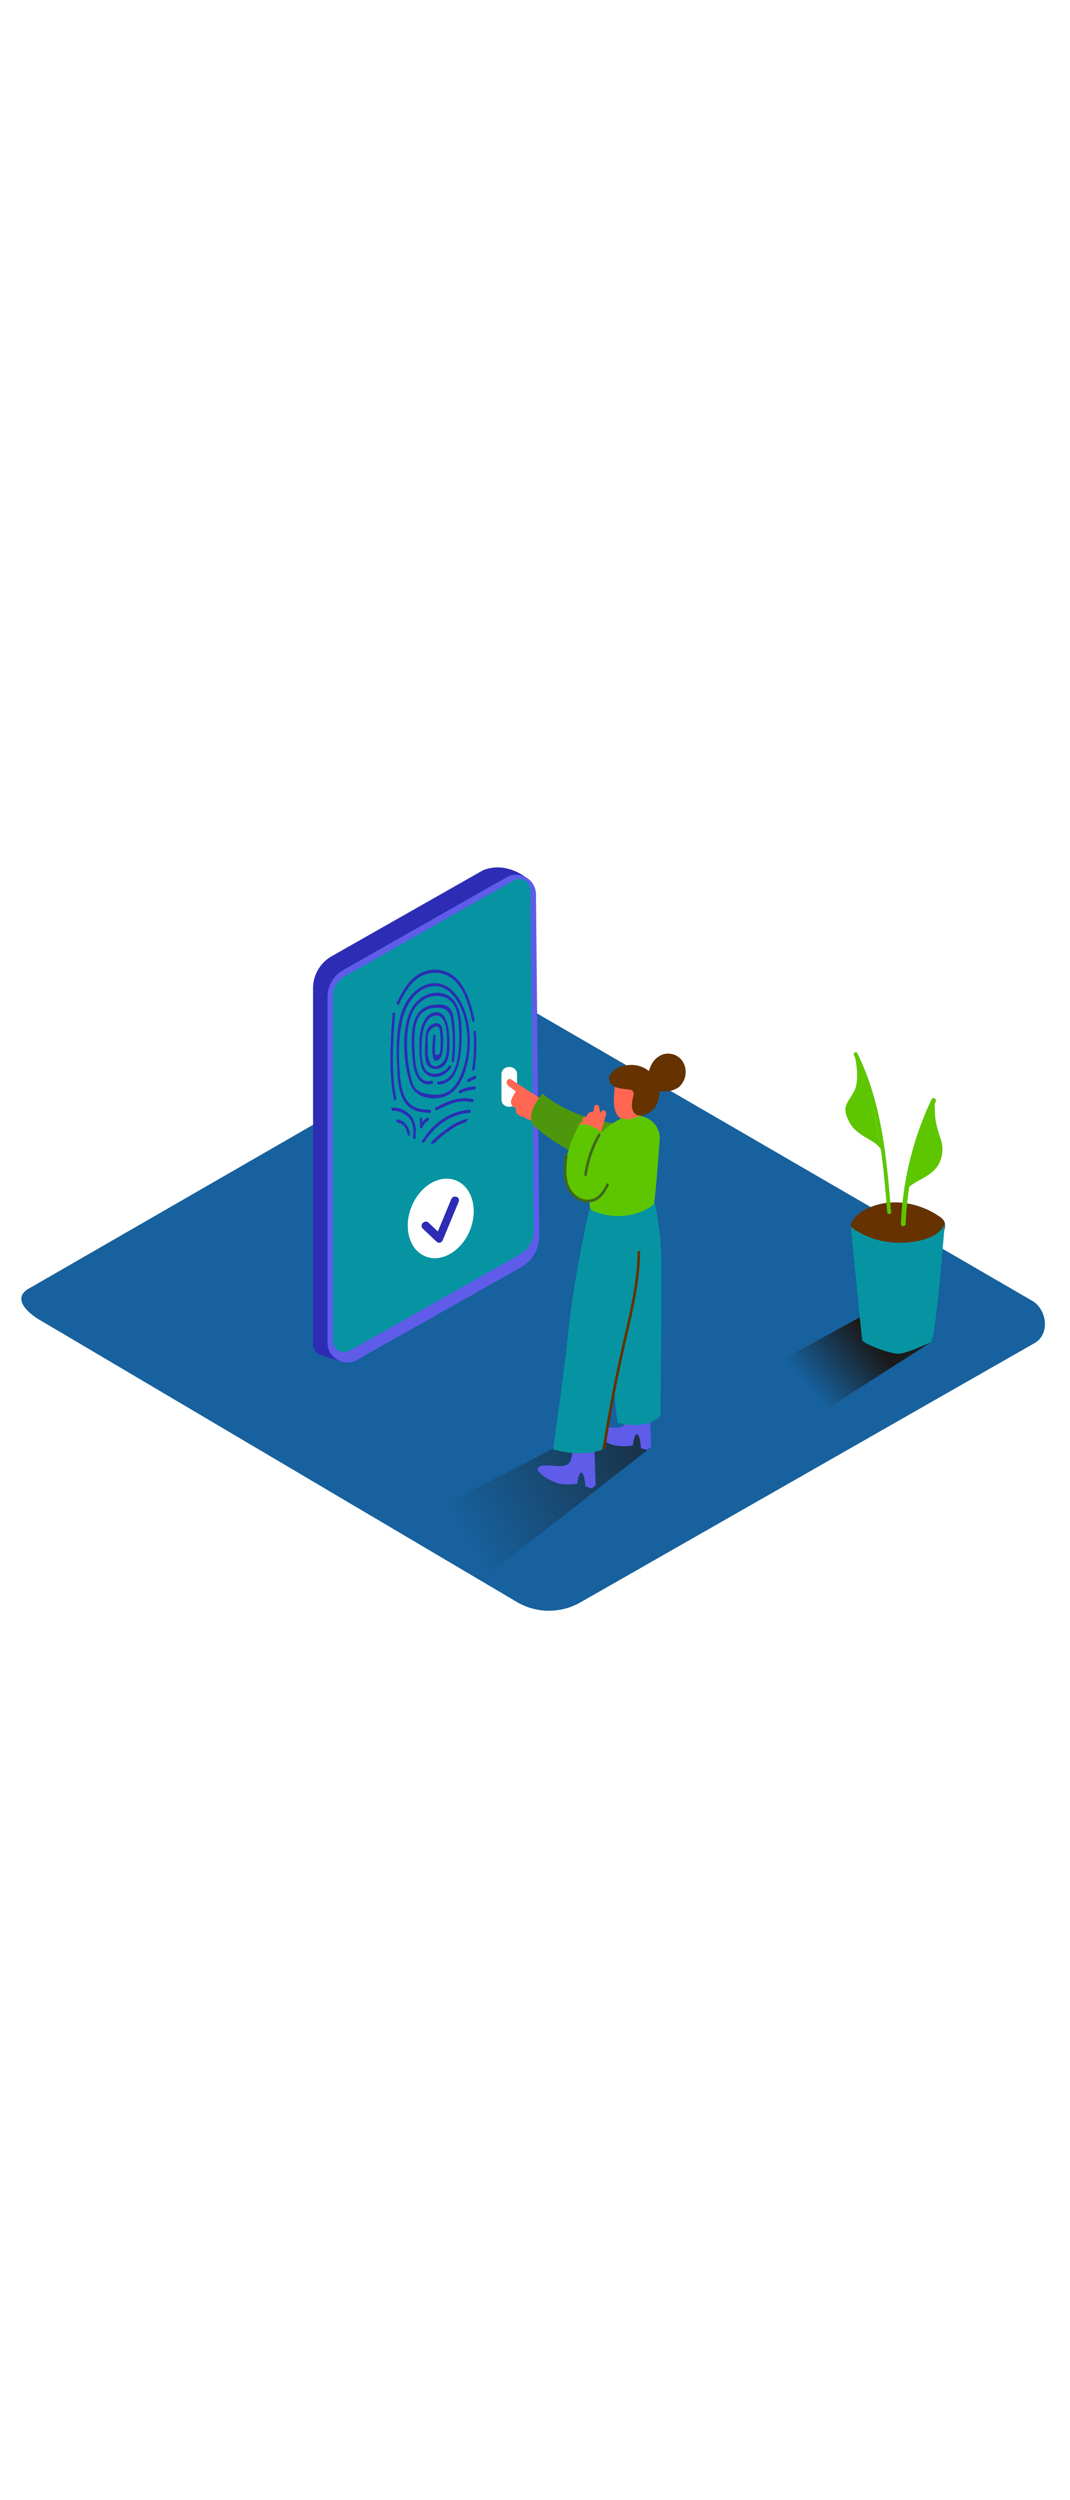 <svg id="_0480_finger_print" data-name="0480_finger_print" xmlns="http://www.w3.org/2000/svg" xmlns:xlink="http://www.w3.org/1999/xlink" viewBox="0 0 500 500" data-imageid="fingerprint-47" imageName="Fingerprint" class="illustrations_image" style="width: 214px;"><defs><style>.cls-1_fingerprint-47{fill:#17619e;}.cls-2_fingerprint-47{fill:url(#linear-gradient);}.cls-3_fingerprint-47{fill:url(#linear-gradient-2-fingerprint-47);}.cls-4_fingerprint-47{fill:url(#linear-gradient-3-fingerprint-47);}.cls-5_fingerprint-47{fill:#2c2cb5;}.cls-6_fingerprint-47{fill:#5f5cea;}.cls-7_fingerprint-47{fill:#68e1fd;}.cls-8_fingerprint-47{fill:#fff;}.cls-9_fingerprint-47{fill:#ff6753;}.cls-10_fingerprint-47{fill:#5dc600;}.cls-11_fingerprint-47,.cls-13_fingerprint-47{fill:#406819;}.cls-11_fingerprint-47{opacity:0.5;}.cls-12_fingerprint-47{fill:#653200;}</style><linearGradient id="linear-gradient-fingerprint-47" x1="125.93" y1="317.37" x2="272.33" y2="232.72" gradientUnits="userSpaceOnUse"><stop offset="0" stop-color="#17619e"/><stop offset="1" stop-color="#1a1a1a"/></linearGradient><linearGradient id="linear-gradient-2-fingerprint-47" x1="217.73" y1="384.87" x2="339.84" y2="314.26" xlink:href="#linear-gradient-fingerprint-47"/><linearGradient id="linear-gradient-3-fingerprint-47" x1="377.89" y1="314.48" x2="406.19" y2="290.81" xlink:href="#linear-gradient-fingerprint-47"/></defs><g id="background_fingerprint-47"><path class="cls-1_fingerprint-47" d="M242,414.75,19.28,283.09c-7.1-4-13.18-10.52-6.27-14.8L236.58,139.44c3.36-2.08,8.45-3.44,11.86-1.46L482.28,273.69c7.1,4.12,8.37,15.62,1.27,19.74L271.41,414.54A29.62,29.62,0,0,1,242,414.75Z"/><polygon class="cls-2_fingerprint-47" points="228.56 264.14 132.99 338.87 90.5 312.28 192.16 260 219.61 253.78 228.56 264.14"/><polygon class="cls-3_fingerprint-47" points="304.29 342.11 227 402.54 187.43 379.35 267.88 337.97 295.34 331.75 304.29 342.11"/><path class="cls-4_fingerprint-47" d="M384.59,325.45c11.19-7.28,39.13-25.12,50.37-32.33l-22.89-17.36L355.25,307C362.69,315.47,374.94,319.42,384.59,325.45Z"/></g><g id="finger_print_fingerprint-47" data-name="finger print"><path class="cls-5_fingerprint-47" d="M225.6,72.61,155,112.71a17.2,17.2,0,0,0-8.72,15V294a5.43,5.43,0,0,0,2.46,4.58h0l0,0a5.19,5.19,0,0,0,1,.52l9.88,3.06c0-.66-.9-.91,5.52-1.88l-4.94-1.6c-6.23.35.06-1.05.08-1.05.18-.61-5.84.21-5.47-.32a5.74,5.74,0,0,1,3-2.3,5.12,5.12,0,0,1,3.08.12l74.22-41.91a19.67,19.67,0,0,0,10-17.32l.47-160.16S236.09,68.16,225.6,72.61Z"/><path class="cls-6_fingerprint-47" d="M243.4,258.11l-76.61,43.25a9.21,9.21,0,0,1-13.74-8V131.72a14.41,14.41,0,0,1,7.29-12.53L236.7,75.84a9.21,9.21,0,0,1,13.76,7.92L252,243.25A16.87,16.87,0,0,1,243.4,258.11Z"/><path class="cls-7_fingerprint-47 targetColor" d="M243.08,252l-79.67,45a5.22,5.22,0,0,1-7.79-4.55V131.13a10.16,10.16,0,0,1,5.14-8.83l79.35-45a5.22,5.22,0,0,1,7.8,4.49L249.43,241A12.51,12.51,0,0,1,243.08,252Z" style="fill: rgb(6, 148, 162);"/><ellipse class="cls-8_fingerprint-47" cx="205.96" cy="235.24" rx="19.13" ry="14.72" transform="translate(-89.26 338.23) rotate(-68.03)"/><path class="cls-5_fingerprint-47" d="M197.58,240l6.31,6c1.12,1.06,2.47.7,3.08-.78l7.33-17.7c1-2.4-2.49-3.59-3.47-1.22L203.5,244l3.08-.79-6.31-6c-1.77-1.68-4.48,1.09-2.69,2.79Z"/><path class="cls-5_fingerprint-47" d="M209.72,164.05c-2.29,3.54-8.19,5.26-10.92,1.51-2.34-3.22-1.89-10.57-1.56-14.63.39-4.72,2.25-10.64,6.73-10.48,5,.17,5,9.27,4.86,13.92a18.2,18.2,0,0,1-.94,6.36c-1,2.26-4.12,4.49-6.14,2.8-1.11-.93-1.68-3.78-1.81-5.37-.08-1.09,0-2.26,0-3.35,0-1.87-.28-4.26.29-6.05.5-1.56,2.47-3.6,4.06-3.16,1.05.3,1,.71,1.29,2.05a33.15,33.15,0,0,1,.27,6.62,12,12,0,0,1-.22,2.75c0,1.48-.74,2.06-2.26,1.74l0-1.44c-.35-2.16.12-5,.17-7.21,0-.94-1.13-1-1.15-.05,0,1.92-1.76,13.41,2.31,11.22,1.42-.76,2-2.93,2.15-4.65a34.85,34.85,0,0,0-.31-10.55c-.77-3.24-4.68-2.19-6.27-.23-1.24,1.54-1.47,3.76-1.53,5.84-.09,3.07-.48,7.25.26,10.21,1,4.06,5.77,4.37,8.23,2.15,3.47-3.11,3-10.79,2.58-15.31-.43-4.77-1.71-10.19-6.32-9.86-4.13.3-6.51,5.31-7.19,9.93a48.27,48.27,0,0,0,0,11.89c.28,2.77.79,5.45,2.78,7,3.63,2.81,9,1.23,11.61-2.86C211.16,164.09,210.19,163.32,209.72,164.05Z"/><path class="cls-5_fingerprint-47" d="M212.52,147.6c-.22-3.24-.26-8.38-2.42-10.7-1.89-2-5.3-1.7-7.6-1.42a10.08,10.08,0,0,0-6.79,3.41c-4.39,5.28-3.4,16-2.84,22.67.53,6.38,3.24,12.29,9.07,10.75.73-.19.48-1.61-.25-1.42-7.12,1.88-7.79-8.28-7.95-14.59-.14-5.67-.54-14,3.9-17.49a10.57,10.57,0,0,1,6.5-2c3.31-.07,5.84.91,6.62,5.27a69.74,69.74,0,0,1,.27,19.47c-.1.93,1.05,1,1.16.05A80,80,0,0,0,212.52,147.6Z"/><path class="cls-5_fingerprint-47" d="M219.58,152.4c0-9-2.69-18.68-8.63-24-6.15-5.55-14.71-3.12-19.84,3.74-6.65,8.92-6,24.18-5.38,35.3.29,5,1,10.25,3.83,14s7.28,4.32,11.3,4.5c.74,0,.8-1.43.06-1.46-3.23-.14-6.71-.35-9.39-2.8-2.93-2.68-4-7.38-4.46-11.72-.88-8.69-1-18.44.87-27,1.92-8.94,7.89-16.49,15.63-16.28,6.77.18,11.6,7.8,13.56,15.29a42.43,42.43,0,0,1-.69,23.19c-1.37,4.24-3.43,8.49-6.76,10.65-3.16,2-7,1.92-10.33,1.17a10.39,10.39,0,0,1-4.44-1.77c-1.86-1.51-2.49-4.28-3.07-6.83a65.88,65.88,0,0,1-1.62-13.85c-.07-8.45,1.19-17.71,8-21.64a10.71,10.71,0,0,1,11-.27c4.18,2.52,5,8,5.25,13.37.48,9.16.23,24.83-9.61,25.26-.74,0-.81,1.49-.06,1.46,8.65-.38,10.53-10.95,10.87-19.95.34-8.72,0-19.73-7.91-22.4-6.51-2.21-14.11,1.94-16.9,9.9-3.25,9.3-2.22,22.59.68,31.67,2.5,7.79,12.36,8.53,17.87,5.63C216.67,173.68,219.55,161.41,219.58,152.4Z"/><path class="cls-5_fingerprint-47" d="M220.87,179.51c-6-1.55-11.67,1-17.28,3.87-.69.36-.15,1.64.53,1.29,5.29-2.69,10.67-5.24,16.39-3.77C221.23,181.08,221.6,179.69,220.87,179.51Z"/><path class="cls-5_fingerprint-47" d="M199.68,188.12a7.64,7.64,0,0,0-2.27,2.13,12.7,12.7,0,0,0-.18-1.51c-.16-.92-1.29-.58-1.13.34a12,12,0,0,1,.13,3.44c-.06.7.8,1.06,1.06.41a7.08,7.08,0,0,1,2.92-3.53C200.89,189,200.36,187.73,199.68,188.12Z"/><path class="cls-5_fingerprint-47" d="M219.41,185.91c.74,0,.8-1.5.06-1.46-8.94.53-17.19,6.06-22.6,15.09.4.12.83.21,1.25.3C203.29,191.53,211.05,186.4,219.41,185.91Z"/><path class="cls-5_fingerprint-47" d="M201.16,200.21a13.1,13.1,0,0,0,1.66,0,45,45,0,0,1,7.21-6,23,23,0,0,1,7.77-3.94c.34-.54.65-1.09.95-1.66a22.92,22.92,0,0,0-9.25,4.32C206.71,194.88,203.5,197.2,201.16,200.21Z"/><path class="cls-5_fingerprint-47" d="M191.88,187.07c-2.27-2.5-6-4.14-9.1-3.49.13.48.29.95.45,1.41,2.5-.37,5.21.87,7.22,2.57,2.74,2.32,3,6.43,2.5,10.24.35.21.72.39,1.08.57C194.63,194.34,194.48,189.92,191.88,187.07Z"/><path class="cls-5_fingerprint-47" d="M185,189.05c.26.49.53,1,.81,1.45,2.36.21,4.25,2.4,4.58,5.41.4.34.8.67,1.21,1C191.61,192.23,188.55,188.72,185,189.05Z"/><path class="cls-5_fingerprint-47" d="M215.21,176.75a15.44,15.44,0,0,1,7-1.71l.06-1.48a16.85,16.85,0,0,0-7.62,1.9C214,175.82,214.53,177.1,215.21,176.75Z"/><path class="cls-5_fingerprint-47" d="M218.56,170.14c-.68.38-.15,1.66.53,1.29a18.29,18.29,0,0,1,3.36-1.46l.06-1.49A20.73,20.73,0,0,0,218.56,170.14Z"/><path class="cls-5_fingerprint-47" d="M221.75,142.54c-2.25-10.91-6.1-21.43-15.92-23.33A14.8,14.8,0,0,0,194.31,122c-3.95,2.88-6.46,7.58-8.84,12.34-.4.8.56,1.57,1,.77,2.19-4.37,4.47-8.77,8-11.54a13.87,13.87,0,0,1,11.87-2.79c8.9,2.24,12.23,12.07,14.3,22.08C220.81,143.78,221.94,143.45,221.75,142.54Z"/><path class="cls-5_fingerprint-47" d="M185.15,179.13c-2.44-12.94-1.54-26.26-.54-39.45.07-.93-1.09-1-1.16,0-1,13.31-1.89,26.76.57,39.84C184.19,180.38,185.32,180.05,185.15,179.13Z"/><path class="cls-5_fingerprint-47" d="M222.4,148c-.06-.93-1.19-.58-1.13.34a82.26,82.26,0,0,1-.61,17.11c-.13.92,1,1,1.15,0A84,84,0,0,0,222.4,148Z"/><path class="cls-8_fingerprint-47" d="M234.32,168v11.56c0,4.7,7.31,4.71,7.31,0V168C241.63,163.29,234.32,163.28,234.32,168Z"/></g><g id="character_fingerprint-47"><path class="cls-9_fingerprint-47" d="M260.9,185.38l-5.58-3.89a1.08,1.08,0,0,0-.54-.86q-8-5.16-15.93-10.36a1.28,1.28,0,0,0-1.93.75c-.52.95.2,1.91,1.11,2.61s2,1.55,3.05,2.32a1.39,1.39,0,0,0-.31.36c-.75,1.3-2,3.07-2,4.62,0,1.38,1.3,2.28,2.32,3.08a1.79,1.79,0,0,0,0,.23c-.13,1.91.72,2.4,2.26,3.3a1.24,1.24,0,0,0,1,.14,20.61,20.61,0,0,0,3.37,1.65l4.66,2.17c1.18.55,2-.87,1.48-1.8.92.05,1.27-1,1-1.75a1,1,0,0,0,.25-.41s0,0,0-.07l1.63,1.19c1.3,1,2.76-1.09,1.45-2l-1.16-.84,2.38,1.65A1.25,1.25,0,0,0,260.9,185.38Z"/><path class="cls-6_fingerprint-47" d="M302.38,343.44l1.91-1.33-.8-22h-9.68s.13,9.41-2,11.63-7.92.88-8.47,1.09-4.4-.77-6,1.05,6,6.63,10.05,7.43a26,26,0,0,0,8.31,0s.67-5.67,2.08-5.16,1.71,6.47,1.71,6.47Z"/><path class="cls-7_fingerprint-47 targetColor" d="M305.67,226.52a157.25,157.25,0,0,1,3.18,22.82c.46,8.72-.23,78.07-.23,78.07s-5.52,6.93-19.65,3.35c-2-.52-5-67.54-5-67.54l3.73-30.94" style="fill: rgb(6, 148, 162);"/><path class="cls-10_fingerprint-47" d="M298,191.74c-.77.08-26.54.24-44.49-14.76,0,0-8,8.46-4.48,14.6,0,0,25.49,22.92,44.14,17.41"/><path class="cls-11_fingerprint-47" d="M298,191.74c-.77.08-26.54.24-44.49-14.76,0,0-8,8.46-4.48,14.6,0,0,25.49,22.92,44.14,17.41"/><path class="cls-6_fingerprint-47" d="M276.46,361.35l1.91-1.33-.81-22h-9.68s.14,9.41-2,11.63-7.92.88-8.47,1.09-4.4-.77-6,1,6,6.64,10,7.44a26,26,0,0,0,8.31,0s.67-5.67,2.08-5.16,1.71,6.47,1.71,6.47Z"/><path class="cls-7_fingerprint-47 targetColor" d="M275.46,230.76S267.67,264,265,293.6c-.63,7.1-6.5,49.54-6.5,49.54s12.21,4,22.83.17c0,0,10.91-54.27,11.42-55.34s7.93-36.23,8.06-61.29" style="fill: rgb(6, 148, 162);"/><path class="cls-10_fingerprint-47" d="M301.29,187.94l-5.15-1.75c-1.3.13-12.76,4.31-17.75,12.17a48.7,48.7,0,0,0-1.43,7.4c-.56,3.33-1,6.67-1.33,10a73.46,73.46,0,0,0-.24,11c.1,1.57.16,2.36.38,3.92a7,7,0,0,0,2,1.31c15.43,6,27.24-2.33,27.77-3.58s1.95-19.25,2.73-30A10.33,10.33,0,0,0,301.29,187.94Z"/><path class="cls-9_fingerprint-47" d="M288.19,168.82s-4.19,17.54,2.25,19.69,14.38-4.92,15.08-8.53S297.55,163.28,288.19,168.82Z"/><path class="cls-12_fingerprint-47" d="M319.4,162.57a8.08,8.08,0,0,0-9.76-3.93c-3.47,1.26-5.48,4.35-6.39,7.74-3.25-2.66-8-3.89-13.92-1.86,0,0-5.77,2.71-4.58,6.4s5.64,3.57,9.39,4.14.85,4,1.15,7.65,2,4.23,3.55,4.49,8.55-1.48,9.26-9.83a12.82,12.82,0,0,0,0-1.52,20.19,20.19,0,0,0,2.91,0,10.83,10.83,0,0,0,6.15-1.93A9.4,9.4,0,0,0,319.4,162.57Z"/><path class="cls-9_fingerprint-47" d="M282.73,188.05a3.39,3.39,0,0,0,.5-2.38,1.27,1.27,0,0,0-2.28-.44c-.17.26-.35.51-.52.76q-.18-1.43-.42-2.85a1.26,1.26,0,0,0-2.48.17c0,.3-.06.6-.08.91a5.25,5.25,0,0,0-.17,1c-1.35.22-2.94.77-3.12,2.32a.41.41,0,0,0,0,.11c-1,.09-2,.48-2,1.71a4.27,4.27,0,0,0,.07.71c-1,.34-1.79.91-1.59,2.28A20.4,20.4,0,0,0,272,197a1.18,1.18,0,0,0,1,.67c.18.66.37,1.31.58,2a1.31,1.31,0,0,0,1.12.91,1.32,1.32,0,0,0,2-.67,1.53,1.53,0,0,0,.37-.08,1.25,1.25,0,0,0,1,.14,1.29,1.29,0,0,0,1.85-.62,1.27,1.27,0,0,0,.38-1.06c0-.28-.06-.56-.08-.85a0,0,0,0,0,0,0C281.13,194.26,282,191.16,282.73,188.05Z"/><path class="cls-10_fingerprint-47" d="M280.83,194.54c-.4.12-6.15-4.81-10.31-2.9,0,0-15.17,27.71.1,34.37,7.59,3.32,13-7.86,13-7.86l-4.56-8.3Z"/><path class="cls-13_fingerprint-47" d="M279.54,195.69a54.27,54.27,0,0,0-6.52,19c-.12.78,1.09,1.08,1.2.29a53.42,53.42,0,0,1,6.4-18.72A.62.62,0,0,0,279.54,195.69Z"/><path class="cls-13_fingerprint-47" d="M283.34,219.18c-1.18,2.46-2.66,5-5.09,6.41a8.15,8.15,0,0,1-9-1.08c-5.43-4.36-4.91-12.23-4.06-18.38.11-.78-1.1-1.08-1.2-.29-1,6.91-1.34,15.84,5.3,20.22a9.32,9.32,0,0,0,8.83,1c3.05-1.36,4.92-4.36,6.31-7.26C284.77,219.05,283.68,218.46,283.34,219.18Z"/><path class="cls-12_fingerprint-47" d="M297.94,251c-.25,15.77-4.38,31-7.8,46.31s-6.26,30.51-8.61,45.91l1.32-.42q3.58-23.32,8.76-46.37c3.39-15,7.32-30,7.57-45.48C299.19,250.19,298,250.23,297.94,251Z"/></g><g id="plant_fingerprint-47"><path class="cls-12_fingerprint-47" d="M441.5,237.38a3.8,3.8,0,0,0-.66-1.41,8.27,8.27,0,0,0-2.07-1.79c-10.49-7.11-25-9.07-36.11-2.12-2.53,1.59-6.29,5.18-4.8,8.56.87,2,3.5,3.12,5.33,3.92,5.95,2.62,12.59,3.87,19,5,2.35.4,4.72.79,7.1,1a9.8,9.8,0,0,0,8.64-3.71C439.6,244.71,442.25,240.46,441.5,237.38Z"/><path class="cls-7_fingerprint-47 targetColor" d="M397.58,239.08s9.57,8.66,26.1,7.4,17.82-9.1,17.82-9.1-4.28,54.8-6.54,55.74-10.71,5-14.78,5.33-17-4.86-17.28-6.28S397.58,239.08,397.58,239.08Z" style="fill: rgb(6, 148, 162);"/><path class="cls-10_fingerprint-47" d="M400.6,158c-.51-1-2.07-.13-1.56.9,11.31,22.81,13.52,48.49,15.56,73.43.09,1.14,1.9,1.15,1.8,0C414.34,207,412.06,181.08,400.6,158Z"/><path class="cls-10_fingerprint-47" d="M399.15,158.19s3.16,11.83-.1,17.75-6,7.1-2.06,14.49,14.32,8.35,15,14S407,168.24,399.15,158.19Z"/><path class="cls-10_fingerprint-47" d="M435.34,179.55A149,149,0,0,0,421,237.78c-.05,1.4,2.15,1.4,2.2,0a146.31,146.31,0,0,1,14.06-57.13C437.84,179.39,435.94,178.29,435.34,179.55Z"/><path class="cls-10_fingerprint-47" d="M436.88,185.33c0-1.19-.26-3.52-.14-5.61-.41.27-.83.53-1.26.79-4.31,10.44-10.72,35-12.64,42.51,2.61-5.63,13.32-6.4,16.46-14.49a14.77,14.77,0,0,0,.18-10.67C438.05,193.61,436.94,189.8,436.88,185.33Z"/></g></svg>